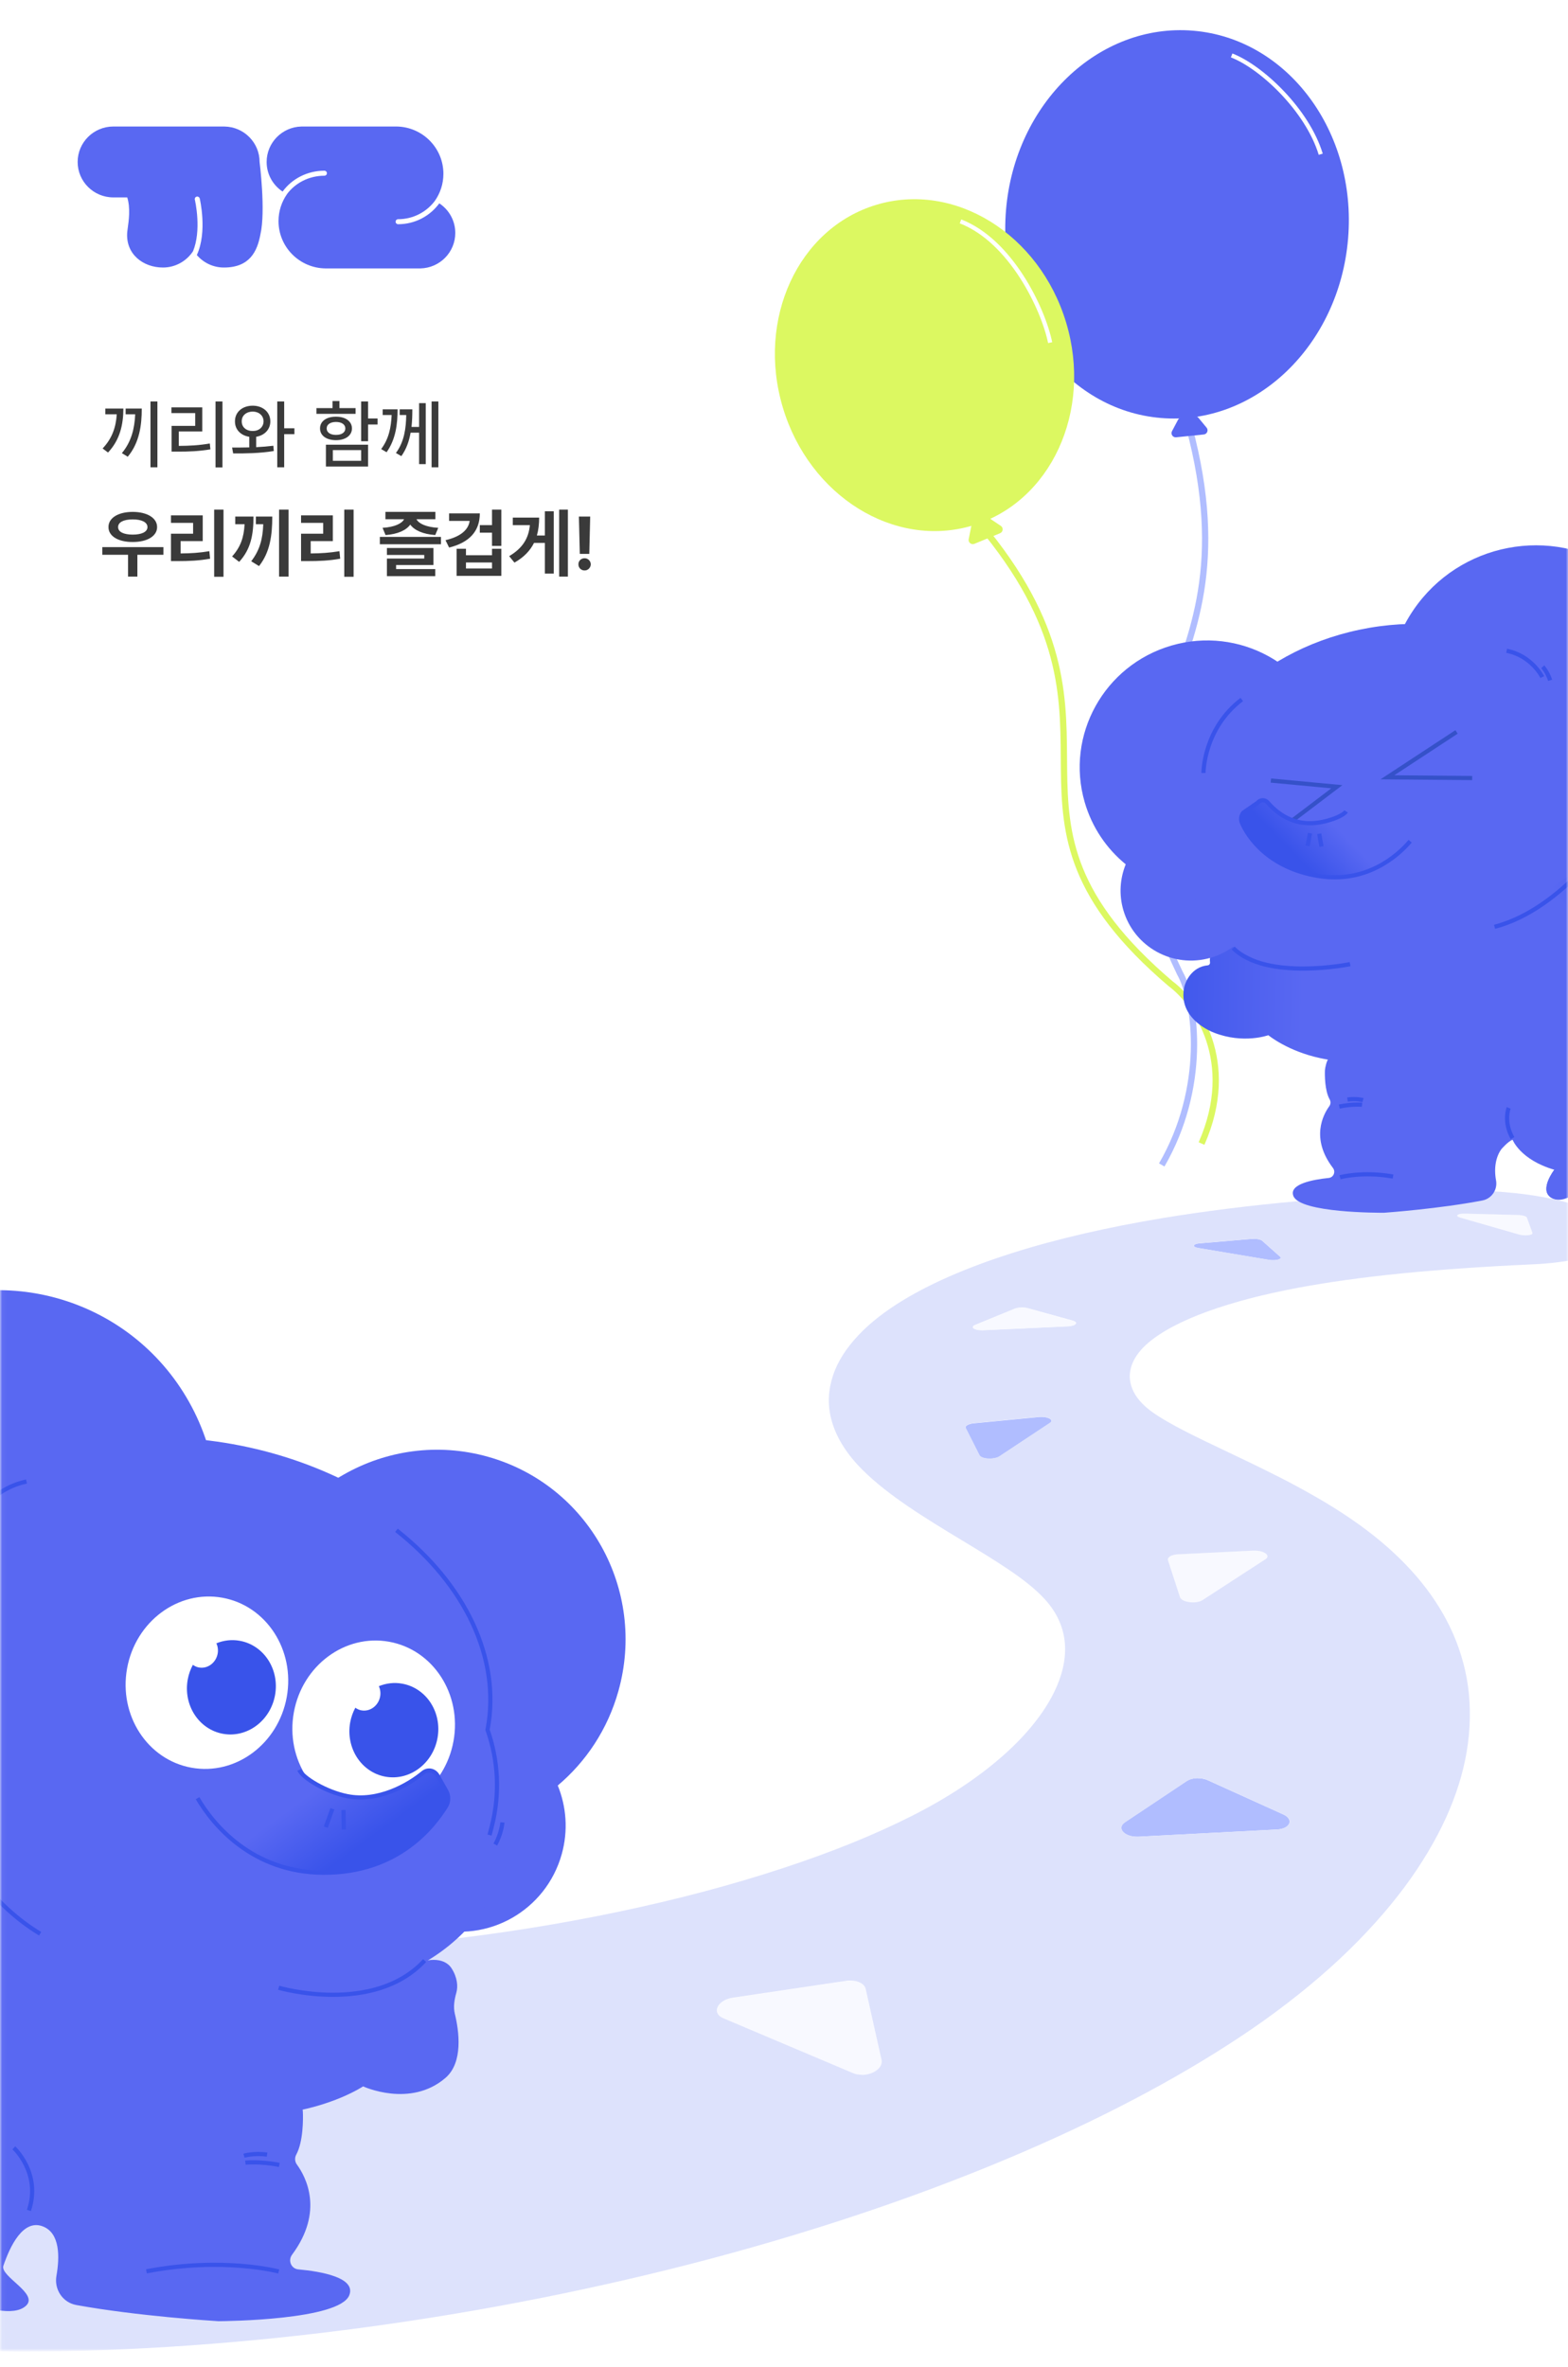 <svg width="375" height="566" viewBox="0 0 375 566" fill="none" xmlns="http://www.w3.org/2000/svg">
<g filter="url(#filter0_d_13_160)">
<path d="M108.885 51.697C108.885 48.742 107.365 46.14 105.062 44.621C102.851 47.644 99.265 49.611 95.217 49.611C94.884 49.611 94.614 49.343 94.614 49.012C94.614 48.681 94.884 48.412 95.217 48.412C98.813 48.412 102.004 46.69 104.005 44.027L104.002 44.025C105.288 42.192 106.043 39.962 106.043 37.557C106.043 31.353 101.024 26.317 94.806 26.247H72.071V26.252C67.466 26.369 63.768 30.119 63.768 34.73C63.768 37.684 65.285 40.284 67.587 41.803C67.59 41.797 67.594 41.792 67.598 41.787C69.8 38.777 73.456 36.815 77.584 36.815C77.916 36.815 78.186 37.084 78.186 37.415C78.186 37.746 77.916 38.015 77.584 38.015C73.888 38.015 70.628 39.749 68.643 42.397C68.646 42.398 68.649 42.4 68.651 42.401C67.365 44.235 66.61 46.464 66.61 48.869C66.61 55.073 71.63 60.109 77.848 60.179H100.583V60.176C105.188 60.058 108.886 56.308 108.886 51.698L108.885 51.697Z" fill="#5968F2"/>
<path fill-rule="evenodd" clip-rule="evenodd" d="M53.541 59.965C59.753 59.965 61.534 56.066 62.282 52.033C63.578 46.428 62.083 34.725 62.083 34.725C62.083 30.097 58.345 26.338 53.703 26.252V26.248H27.113C22.395 26.248 18.571 30.043 18.571 34.725C18.571 39.407 22.395 43.202 27.113 43.202H30.428C31.234 45.72 30.788 48.861 30.544 50.576C30.49 50.958 30.446 51.269 30.428 51.487C29.99 56.771 34.252 59.965 38.97 59.965C41.98 59.965 44.647 58.398 46.169 56.061C47.178 53.595 47.33 50.667 47.197 48.246C47.127 46.949 46.976 45.816 46.843 45.009C46.776 44.606 46.714 44.284 46.669 44.065C46.647 43.956 46.628 43.872 46.616 43.816C46.614 43.805 46.611 43.795 46.609 43.787C46.606 43.773 46.604 43.762 46.602 43.753L46.598 43.738L46.597 43.735L46.597 43.735C46.52 43.413 46.719 43.089 47.041 43.012C47.363 42.935 47.687 43.134 47.764 43.456L47.181 43.595C47.764 43.456 47.764 43.456 47.764 43.456L47.764 43.458L47.766 43.464L47.77 43.483C47.773 43.495 47.776 43.509 47.78 43.528C47.782 43.536 47.784 43.545 47.786 43.555C47.8 43.617 47.82 43.708 47.844 43.824C47.892 44.057 47.956 44.394 48.026 44.814C48.164 45.654 48.321 46.831 48.395 48.181C48.538 50.808 48.372 54.169 47.076 56.983C48.638 58.801 50.946 59.965 53.541 59.965ZM46.597 43.735C46.597 43.735 46.597 43.735 46.597 43.735Z" fill="#5968F2"/>
<path d="M37.644 91.995V107.727H35.988V91.995H37.644ZM24.54 103.227C26.79 100.869 27.726 98.187 27.924 95.055H25.188V93.687H29.508C29.49 97.575 28.662 101.193 25.836 104.199L24.54 103.227ZM29.148 104.343C31.434 101.607 32.19 98.403 32.334 95.055H30.048V93.687H33.9C33.918 97.611 33.36 101.841 30.552 105.207L29.148 104.343ZM53.201 91.995V107.763H51.545V91.995H53.201ZM40.997 94.767V93.399H48.377V99.159H42.761V102.615C45.317 102.597 47.549 102.489 50.177 102.039L50.321 103.443C47.531 103.893 45.155 104.001 42.365 103.983H41.033V97.827H46.685V94.767H40.997ZM60.441 93.003C62.853 93.003 64.653 94.533 64.653 96.747C64.653 98.691 63.249 100.113 61.269 100.437V102.921C62.673 102.849 64.059 102.741 65.373 102.579L65.481 103.839C62.151 104.397 58.497 104.433 55.761 104.415L55.509 103.011C56.733 103.011 58.137 103.011 59.613 102.975V100.437C57.579 100.131 56.175 98.709 56.193 96.747C56.175 94.533 57.957 93.003 60.441 93.003ZM57.813 96.747C57.795 98.133 58.911 99.069 60.441 99.051C61.917 99.069 63.015 98.133 63.033 96.747C63.015 95.343 61.917 94.425 60.441 94.407C58.911 94.425 57.795 95.343 57.813 96.747ZM66.309 107.727V91.995H67.965V98.403H70.413V99.807H67.965V107.727H66.309ZM88.025 91.995V96.063H90.293V97.503H88.025V101.499H86.368V91.995H88.025ZM75.677 94.947V93.579H79.528V91.887H81.184V93.579H85.037V94.947H75.677ZM76.54 98.439C76.522 96.747 78.052 95.613 80.356 95.631C82.624 95.613 84.172 96.747 84.172 98.439C84.172 100.131 82.624 101.247 80.356 101.247C78.052 101.247 76.522 100.131 76.54 98.439ZM77.945 107.547V102.327H88.025V107.547H77.945ZM78.124 98.439C78.124 99.411 79.025 99.987 80.356 99.987C81.689 99.987 82.588 99.411 82.588 98.439C82.588 97.485 81.689 96.891 80.356 96.891C79.025 96.891 78.124 97.485 78.124 98.439ZM79.6 106.179H86.368V103.623H79.6V106.179ZM95.085 93.867C95.085 97.377 94.653 101.031 92.457 104.127L91.161 103.371C92.997 100.923 93.537 98.187 93.663 95.235H91.521V93.867H95.085ZM94.689 104.307C96.723 101.589 97.101 98.277 97.155 95.235H95.589V93.867H98.613C98.613 95.199 98.577 96.621 98.415 98.079H100.233V92.391H101.817V106.971H100.233V99.447H98.199C97.857 101.409 97.209 103.353 95.985 105.063L94.689 104.307ZM103.221 107.727V91.995H104.841V107.727H103.221ZM39.084 126.815V128.651H32.856V133.871H30.624V128.651H24.468V126.815H39.084ZM25.944 122.027C25.926 119.813 28.302 118.409 31.74 118.391C35.16 118.409 37.572 119.813 37.572 122.027C37.572 124.205 35.16 125.609 31.74 125.591C28.302 125.609 25.926 124.205 25.944 122.027ZM28.248 122.027C28.23 123.179 29.58 123.827 31.74 123.827C33.9 123.827 35.25 123.179 35.268 122.027C35.25 120.857 33.9 120.191 31.74 120.191C29.58 120.191 28.23 120.857 28.248 122.027ZM53.453 117.851V133.907H51.221V117.851H53.453ZM40.889 130.163V123.611H46.181V121.019H40.889V119.219H48.485V125.375H43.193V128.327C45.641 128.309 47.711 128.183 50.069 127.787L50.249 129.587C47.639 130.055 45.263 130.163 42.329 130.163H40.889ZM69.009 117.851V133.871H66.741V117.851H69.009ZM55.509 129.047C57.561 126.761 58.317 124.493 58.497 121.343H56.265V119.507H60.621C60.621 123.809 60.009 127.283 57.201 130.343L55.509 129.047ZM60.081 130.199C62.133 127.535 62.835 124.853 62.961 121.343H61.197V119.507H65.121C65.103 124.007 64.599 127.985 61.953 131.351L60.081 130.199ZM84.566 117.851V133.907H82.334V117.851H84.566ZM72.002 130.163V123.611H77.294V121.019H72.002V119.219H79.598V125.375H74.306V128.327C76.754 128.309 78.824 128.183 81.182 127.787L81.362 129.587C78.752 130.055 76.376 130.163 73.442 130.163H72.002ZM105.459 124.367V126.131H90.843V124.367H105.459ZM91.491 122.207C94.461 122.027 96.135 121.127 96.639 120.155H92.175V118.391H104.127V120.155H99.609C100.113 121.145 101.805 122.027 104.811 122.207L104.091 123.935C101.139 123.719 99.087 122.783 98.115 121.433C97.161 122.783 95.127 123.719 92.211 123.935L91.491 122.207ZM92.535 133.763V129.551H101.463V128.687H92.535V127.031H103.659V131.099H94.731V132.071H104.091V133.763H92.535ZM119.9 117.851V126.527H117.668V123.359H114.752V121.559H117.668V117.851H119.9ZM106.544 125.159C110.252 124.295 112.034 122.621 112.322 120.551H107.408V118.751H114.752C114.752 123.017 112.25 125.717 107.408 126.923L106.544 125.159ZM109.208 133.691V127.211H111.44V128.759H117.668V127.211H119.9V133.691H109.208ZM111.44 131.927H117.668V130.487H111.44V131.927ZM135.816 117.851V133.871H133.728V117.851H135.816ZM121.776 128.975C125.016 127.049 126.42 124.709 126.726 121.559H122.64V119.759H128.94C128.94 121.289 128.778 122.729 128.4 124.043H130.308V118.247H132.432V133.151H130.308V125.807H127.716C126.798 127.643 125.322 129.227 123.036 130.523L121.776 128.975ZM141.149 119.507L140.933 128.435H138.665L138.449 119.507H141.149ZM138.341 130.919C138.305 130.127 138.989 129.461 139.817 129.479C140.591 129.461 141.275 130.127 141.293 130.919C141.275 131.747 140.591 132.413 139.817 132.395C138.989 132.413 138.305 131.747 138.341 130.919Z" fill="#3A3A3A"/>
<mask id="mask0_13_160" style="mask-type:alpha" maskUnits="userSpaceOnUse" x="0" y="0" width="376" height="558">
<rect x="0.042" width="375" height="558" fill="#D9D9D9"/>
</mask>
<g mask="url(#mask0_13_160)">
<ellipse cx="281.501" cy="49.641" rx="41.048" ry="46.461" transform="rotate(4.747 281.501 49.641)" fill="#5968F2"/>
<path d="M294.558 9.254C301.732 12.038 312.641 22.299 315.866 32.877" stroke="white"/>
<path d="M284.359 97.945C301.841 163.278 252.634 167.266 282.178 228.666C286.201 235.769 288.545 256.076 277.839 274.539" stroke="#B0BDFF" stroke-width="1.5"/>
<path d="M281.743 96.359C281.899 96.064 282.193 95.866 282.525 95.832L285.719 95.506C286.051 95.472 286.379 95.607 286.591 95.864L288.563 98.252C289.072 98.868 288.689 99.803 287.894 99.884L281.279 100.559C280.484 100.64 279.92 99.802 280.294 99.096L281.743 96.359Z" fill="#5968F2"/>
<ellipse cx="221.106" cy="83.308" rx="35.368" ry="40.032" transform="rotate(-16.709 221.106 83.308)" fill="#DCF861"/>
<path d="M236.023 123.371C274.557 171.283 232.031 190.396 279.952 231.201C286.036 235.727 296.035 249.705 287.36 269.419" stroke="#DCF861" stroke-width="1.5"/>
<path d="M232.277 121.874C232.342 121.546 232.567 121.273 232.875 121.145L235.842 119.919C236.151 119.792 236.503 119.827 236.781 120.013L239.354 121.737C240.017 122.181 239.917 123.186 239.179 123.492L233.034 126.031C232.295 126.336 231.515 125.694 231.671 124.911L232.277 121.874Z" fill="#DCF861"/>
<path d="M229.708 48.936C241.741 53.582 249.486 69.785 251.152 77.927" stroke="white"/>
<path d="M350.091 286.175C350.091 286.175 350.118 286.175 350.136 286.175C350.154 286.175 350.163 286.175 350.181 286.175C350.199 286.175 350.208 286.175 350.226 286.175C350.244 286.175 350.253 286.175 350.271 286.175L362.99 286.5C363.252 286.5 363.514 286.528 363.758 286.564C364.002 286.6 364.219 286.645 364.417 286.699C364.616 286.753 364.779 286.817 364.896 286.889C365.013 286.961 365.104 287.033 365.131 287.115L366.477 290.818C366.504 290.9 366.477 290.981 366.414 291.044C366.35 291.107 366.224 291.171 366.07 291.216C365.917 291.261 365.736 291.297 365.528 291.324C365.321 291.351 365.095 291.36 364.851 291.36C364.715 291.36 364.589 291.36 364.453 291.351C364.318 291.342 364.182 291.333 364.047 291.315C363.911 291.297 363.776 291.279 363.649 291.252C363.523 291.225 363.388 291.198 363.27 291.162L349.196 287.115C348.871 287.024 348.664 286.916 348.564 286.808C348.465 286.699 348.465 286.591 348.564 286.5C348.664 286.41 348.844 286.32 349.106 286.266C349.368 286.211 349.702 286.175 350.109 286.166L350.091 286.175Z" fill="#F8F9FF"/>
<path d="M299.83 292.2C300.047 292.2 300.264 292.209 300.472 292.236C300.68 292.263 300.878 292.29 301.05 292.327C301.222 292.363 301.393 292.417 301.529 292.471C301.664 292.525 301.773 292.589 301.854 292.661L306.172 296.5C306.298 296.608 306.325 296.717 306.28 296.807C306.235 296.897 306.118 296.988 305.955 297.069C305.792 297.15 305.557 297.204 305.295 297.25C305.034 297.295 304.735 297.313 304.428 297.313C304.347 297.313 304.266 297.313 304.184 297.313C304.103 297.313 304.022 297.313 303.931 297.295C303.841 297.277 303.76 297.277 303.679 297.268C303.597 297.259 303.507 297.25 303.426 297.232L286.651 294.422C286.245 294.359 285.956 294.26 285.766 294.151C285.576 294.043 285.504 293.925 285.531 293.808C285.558 293.691 285.694 293.582 285.919 293.483C286.145 293.383 286.479 293.32 286.904 293.284L299.316 292.227C299.316 292.227 299.397 292.227 299.442 292.218C299.487 292.209 299.523 292.218 299.568 292.218C299.614 292.218 299.65 292.218 299.695 292.218C299.74 292.218 299.776 292.218 299.821 292.218L299.83 292.2Z" fill="#B0BDFF"/>
<path d="M249.037 334.781C249.489 334.781 249.904 334.826 250.266 334.917C250.627 335.007 250.916 335.115 251.124 335.26C251.332 335.404 251.449 335.558 251.458 335.73C251.467 335.901 251.35 336.073 251.097 336.235L238.992 344.248C238.857 344.338 238.703 344.419 238.523 344.483C238.342 344.546 238.161 344.6 237.963 344.645C237.764 344.69 237.556 344.717 237.339 344.745C237.123 344.772 236.906 344.781 236.689 344.781C236.409 344.781 236.138 344.763 235.876 344.727C235.614 344.69 235.37 344.645 235.153 344.573C234.937 344.501 234.738 344.419 234.584 344.32C234.431 344.221 234.313 344.103 234.25 343.977L230.971 337.491C230.908 337.356 230.908 337.229 230.971 337.103C231.034 336.976 231.17 336.859 231.341 336.75C231.513 336.642 231.748 336.552 232.019 336.47C232.29 336.389 232.597 336.335 232.94 336.308L248.396 334.817C248.45 334.817 248.504 334.808 248.559 334.799C248.613 334.79 248.667 334.799 248.721 334.79C248.775 334.781 248.83 334.79 248.875 334.79C248.92 334.79 248.974 334.79 249.028 334.79L249.037 334.781Z" fill="#B0BDFF"/>
<path d="M300.011 366.75C300.589 366.75 301.122 366.822 301.583 366.949C302.043 367.075 302.414 367.256 302.685 367.455C302.956 367.653 303.1 367.888 303.1 368.123C303.1 368.358 302.956 368.593 302.622 368.81L287.591 378.574C287.446 378.665 287.283 378.746 287.112 378.818C286.94 378.891 286.75 378.945 286.552 378.99C286.353 379.035 286.145 379.071 285.937 379.089C285.73 379.107 285.513 379.125 285.296 379.125C284.935 379.125 284.582 379.098 284.239 379.035C283.896 378.972 283.58 378.9 283.291 378.791C283.002 378.683 282.758 378.547 282.568 378.394C282.378 378.24 282.243 378.06 282.18 377.87L279.316 369.054C279.262 368.873 279.28 368.701 279.379 368.539C279.479 368.376 279.641 368.232 279.858 368.096C280.075 367.961 280.355 367.861 280.671 367.78C280.987 367.699 281.349 367.644 281.746 367.626L299.695 366.741C299.695 366.741 299.749 366.741 299.776 366.741C299.803 366.741 299.83 366.741 299.858 366.741C299.885 366.741 299.912 366.741 299.939 366.741C299.966 366.741 299.993 366.741 300.02 366.741L300.011 366.75Z" fill="#F8F9FF"/>
<path d="M286.488 421.175C286.687 421.175 286.895 421.184 287.093 421.202C287.292 421.22 287.5 421.247 287.699 421.293C287.897 421.338 288.087 421.383 288.277 421.437C288.466 421.491 288.647 421.564 288.819 421.645L306.912 429.838C307.563 430.127 307.987 430.488 308.213 430.868C308.439 431.247 308.475 431.644 308.321 432.006C308.168 432.367 307.843 432.71 307.346 432.963C306.849 433.216 306.199 433.388 305.404 433.433L272.243 435.158C272.243 435.158 272.18 435.158 272.153 435.158C272.126 435.158 272.089 435.158 272.062 435.158C272.035 435.158 271.999 435.158 271.972 435.158C271.945 435.158 271.909 435.158 271.882 435.158C271.114 435.158 270.427 435.032 269.849 434.806C269.271 434.58 268.828 434.282 268.539 433.939C268.25 433.596 268.115 433.207 268.187 432.819C268.259 432.43 268.521 432.051 269.027 431.717L283.869 421.816C284.031 421.708 284.212 421.609 284.411 421.527C284.609 421.446 284.817 421.374 285.043 421.32C285.269 421.265 285.495 421.22 285.738 421.193C285.982 421.166 286.217 421.148 286.47 421.148L286.488 421.175Z" fill="#B0BDFF"/>
<path d="M203.383 469.574C203.844 469.574 204.287 469.628 204.693 469.719C205.1 469.809 205.479 469.953 205.795 470.125C206.111 470.297 206.391 470.514 206.608 470.757C206.825 471.001 206.961 471.281 207.033 471.579L210.827 488.535C210.935 489.022 210.854 489.483 210.637 489.917C210.42 490.35 210.068 490.739 209.616 491.064C209.165 491.389 208.614 491.66 208.017 491.85C207.421 492.039 206.771 492.139 206.111 492.139C205.931 492.139 205.75 492.139 205.569 492.112C205.389 492.085 205.208 492.067 205.027 492.039C204.847 492.012 204.675 491.958 204.495 491.913C204.314 491.868 204.151 491.796 203.98 491.723L172.987 478.616C172.255 478.309 171.795 477.875 171.587 477.397C171.379 476.918 171.406 476.394 171.65 475.888C171.894 475.382 172.346 474.904 172.969 474.515C173.592 474.127 174.387 473.829 175.327 473.693L202.426 469.664C202.507 469.655 202.589 469.637 202.67 469.628C202.751 469.619 202.832 469.61 202.914 469.61C202.995 469.61 203.076 469.601 203.158 469.601C203.239 469.601 203.32 469.601 203.392 469.601L203.383 469.574Z" fill="#F8F9FF"/>
<path d="M384.769 287.9C386.232 289.093 386.865 290.285 386.738 291.414C386.612 292.543 385.69 293.636 384.083 294.594C382.475 295.551 380.108 296.391 377.154 297.033C374.2 297.674 370.587 298.126 366.495 298.306C360.714 298.568 355.249 298.875 350.064 299.237C344.879 299.598 339.947 300.005 335.304 300.465C330.661 300.926 326.234 301.45 322.07 302.028C317.906 302.606 313.949 303.247 310.237 303.943C306.136 304.72 302.279 305.578 298.701 306.517C295.124 307.457 291.755 308.496 288.747 309.589C285.739 310.682 282.975 311.883 280.608 313.13C278.241 314.376 276.191 315.722 274.583 317.095C273.092 318.378 271.972 319.724 271.241 321.106C270.509 322.488 270.148 323.933 270.202 325.352C270.256 326.77 270.717 328.224 271.602 329.615C272.487 331.006 273.824 332.37 275.586 333.626C276.606 334.358 277.781 335.098 279.081 335.848C280.382 336.598 281.818 337.384 283.354 338.17C284.89 338.955 286.534 339.777 288.241 340.599C289.948 341.421 291.755 342.28 293.589 343.156C296.199 344.393 298.927 345.694 301.709 347.058C304.492 348.422 307.409 349.895 310.282 351.448C313.154 353.002 316.108 354.682 318.945 356.453C321.781 358.223 324.654 360.174 327.336 362.234C331.69 365.567 335.493 369.117 338.718 372.857C341.943 376.596 344.752 380.797 346.812 385.088C348.871 389.378 350.38 394.184 351.066 399.053C351.753 403.922 351.699 409.405 350.759 414.915C349.883 420.064 348.23 425.321 345.818 430.633C343.406 435.944 340.001 441.698 335.873 447.245C331.745 452.791 326.469 458.699 320.489 464.299C314.509 469.9 307.256 475.744 299.361 481.146C291.918 486.241 283.652 491.254 274.628 496.123C265.36 501.127 255.315 505.969 244.548 510.603C233.518 515.354 221.775 519.88 209.4 524.116C197.025 528.353 183.493 532.472 169.726 536.122C156.637 539.59 143.196 542.698 129.547 545.417C115.717 548.172 101.725 550.511 87.697 552.417C73.668 554.323 59.432 555.805 45.485 556.789C31.538 557.774 17.717 558.289 4.348 558.289C-6.546 558.262 -15.769 556.527 -23.05 553.447C-30.231 550.403 -35.434 546.094 -38.514 540.891C-41.595 535.688 -42.489 529.934 -41.342 523.611C-40.194 517.287 -37.132 510.946 -32.029 504.334C-27.096 497.948 -20.728 492.067 -13.511 486.882C-6.293 481.697 1.394 477.415 9.65 473.784C17.907 470.153 26.253 467.407 34.781 465.482C43.217 463.576 51.745 462.538 59.992 462.538C74.4 462.538 89.395 461.661 104.426 460.017C119.303 458.391 134.073 456.016 148.2 453.044C162.328 450.072 175.237 446.621 187.215 442.683C199.192 438.744 209.4 434.589 218.325 430.064C222.453 427.968 226.292 425.746 229.815 423.424C233.338 421.103 236.436 418.763 239.245 416.333C242.055 413.903 244.439 411.5 246.499 409.034C248.559 406.568 250.212 404.175 251.512 401.745C252.389 400.128 253.183 398.321 253.771 396.406C254.358 394.491 254.71 392.522 254.728 390.471C254.746 388.421 254.421 386.388 253.626 384.32C252.831 382.251 251.612 380.264 249.796 378.286C248.721 377.111 247.42 375.937 245.957 374.754C244.494 373.57 242.895 372.414 241.16 371.249C239.426 370.084 237.628 368.927 235.75 367.762C233.871 366.597 231.974 365.45 230.05 364.284C227.918 363.002 225.741 361.683 223.573 360.328C221.405 358.973 219.3 357.627 217.232 356.218C215.163 354.809 213.221 353.399 211.36 351.927C209.499 350.455 207.819 348.982 206.274 347.447C202.715 343.906 200.385 340.256 199.183 336.616C197.982 332.976 197.946 329.57 198.849 326.128C199.753 322.687 201.541 319.552 204.224 316.445C206.907 313.337 210.24 310.555 214.431 307.854C218.054 305.524 222.236 303.32 226.915 301.26C231.594 299.201 236.517 297.376 241.964 295.642C247.411 293.907 253.03 292.39 259.109 290.98C265.188 289.571 271.403 288.352 278.016 287.25C283.002 286.428 288.178 285.678 293.58 285.001C298.981 284.323 304.501 283.736 310.318 283.203C316.135 282.67 322.124 282.209 328.429 281.812C334.735 281.414 341.266 281.08 348.131 280.8C348.438 280.791 348.754 280.773 349.061 280.764C349.368 280.755 349.684 280.746 350.001 280.737C350.317 280.728 350.624 280.728 350.94 280.719C351.256 280.71 351.563 280.719 351.879 280.719C355.276 280.719 358.681 280.9 361.951 281.234C365.221 281.568 368.41 282.056 371.319 282.679C374.227 283.302 376.937 284.07 379.205 284.937C381.472 285.805 383.396 286.807 384.724 287.891L384.769 287.9ZM304.428 297.304C304.745 297.304 305.043 297.277 305.296 297.24C305.549 297.204 305.783 297.141 305.955 297.06C306.127 296.978 306.244 296.897 306.28 296.798C306.316 296.698 306.289 296.599 306.172 296.491L301.854 292.652C301.773 292.579 301.664 292.525 301.529 292.462C301.393 292.399 301.231 292.363 301.05 292.317C300.869 292.272 300.671 292.245 300.472 292.227C300.273 292.209 300.047 292.191 299.831 292.191C299.785 292.191 299.749 292.191 299.704 292.191C299.659 292.191 299.623 292.191 299.578 292.191C299.532 292.191 299.496 292.191 299.451 292.191C299.406 292.191 299.37 292.191 299.325 292.2L286.913 293.257C286.489 293.293 286.154 293.365 285.92 293.456C285.685 293.546 285.558 293.663 285.531 293.781C285.504 293.898 285.576 294.016 285.766 294.124C285.956 294.232 286.245 294.332 286.651 294.395L303.426 297.204C303.507 297.222 303.597 297.231 303.679 297.24C303.76 297.249 303.85 297.259 303.932 297.268C304.013 297.277 304.094 297.277 304.184 297.286C304.275 297.295 304.347 297.286 304.428 297.286M206.112 492.112C206.762 492.112 207.413 492.013 208.018 491.823C208.623 491.633 209.165 491.371 209.617 491.037C210.068 490.703 210.421 490.315 210.637 489.89C210.854 489.465 210.927 488.996 210.827 488.508L207.033 471.553C206.97 471.255 206.825 470.975 206.609 470.731C206.392 470.487 206.121 470.27 205.796 470.098C205.47 469.927 205.1 469.782 204.694 469.692C204.287 469.602 203.845 469.547 203.384 469.547C203.303 469.547 203.23 469.547 203.149 469.547C203.068 469.547 202.986 469.547 202.905 469.556C202.824 469.565 202.742 469.565 202.661 469.574C202.58 469.583 202.499 469.593 202.417 469.611L175.318 473.639C174.378 473.775 173.584 474.073 172.96 474.461C172.337 474.85 171.885 475.329 171.641 475.834C171.398 476.34 171.361 476.864 171.578 477.343C171.795 477.822 172.247 478.255 172.978 478.562L203.971 491.67C204.143 491.742 204.314 491.805 204.486 491.859C204.657 491.913 204.838 491.959 205.019 491.986C205.199 492.013 205.38 492.049 205.561 492.058C205.741 492.067 205.922 492.085 206.103 492.085M60.597 496.322C60.95 495.915 61.175 495.518 61.284 495.129C61.392 494.741 61.374 494.388 61.257 494.063C61.139 493.738 60.895 493.458 60.561 493.232C60.227 493.006 59.784 492.844 59.242 492.753L33.959 488.463C33.877 488.454 33.805 488.436 33.724 488.427C33.642 488.418 33.57 488.409 33.489 488.4C33.407 488.39 33.326 488.39 33.254 488.381C33.182 488.372 33.091 488.381 33.01 488.381C32.197 488.381 31.348 488.535 30.544 488.806C29.74 489.077 28.981 489.447 28.34 489.89C27.698 490.333 27.175 490.829 26.858 491.353C26.542 491.877 26.425 492.41 26.587 492.916L34.555 517.007C34.636 517.269 34.781 517.495 34.961 517.685C35.142 517.875 35.368 518.037 35.63 518.164C35.892 518.29 36.19 518.38 36.515 518.444C36.84 518.507 37.183 518.534 37.554 518.534C38.059 518.534 38.602 518.471 39.144 518.362C39.685 518.254 40.236 518.082 40.779 517.857C41.321 517.631 41.826 517.36 42.296 517.035C42.766 516.709 43.199 516.339 43.561 515.923L60.606 496.331M251.106 336.191C251.359 336.02 251.467 335.848 251.458 335.685C251.449 335.523 251.332 335.36 251.124 335.216C250.916 335.071 250.618 334.954 250.266 334.872C249.913 334.791 249.489 334.737 249.037 334.737C248.983 334.737 248.938 334.737 248.884 334.737C248.829 334.737 248.775 334.737 248.73 334.737C248.685 334.737 248.622 334.737 248.568 334.746C248.513 334.755 248.459 334.746 248.405 334.764L232.958 336.255C232.615 336.291 232.308 336.345 232.037 336.417C231.766 336.489 231.54 336.589 231.359 336.697C231.179 336.806 231.052 336.923 230.989 337.049C230.926 337.176 230.917 337.311 230.989 337.438L234.268 343.924C234.331 344.05 234.449 344.168 234.602 344.267C234.756 344.366 234.955 344.448 235.171 344.52C235.388 344.592 235.641 344.637 235.894 344.673C236.147 344.71 236.427 344.728 236.707 344.728C236.924 344.728 237.141 344.719 237.357 344.691C237.574 344.664 237.782 344.637 237.981 344.592C238.179 344.547 238.369 344.493 238.541 344.43C238.712 344.366 238.875 344.285 239.01 344.195L251.115 336.182M255.388 313.094C255.875 313.076 256.282 313.003 256.598 312.904C256.914 312.805 257.131 312.678 257.248 312.543C257.366 312.407 257.366 312.254 257.248 312.118C257.131 311.983 256.887 311.847 256.508 311.739L245.776 308.776C245.677 308.749 245.578 308.722 245.469 308.703C245.361 308.685 245.252 308.667 245.135 308.649C245.018 308.631 244.909 308.622 244.792 308.622C244.674 308.622 244.557 308.613 244.439 308.613C244.277 308.613 244.123 308.613 243.961 308.631C243.798 308.649 243.654 308.658 243.5 308.685C243.346 308.713 243.211 308.74 243.075 308.776C242.94 308.812 242.822 308.848 242.705 308.893L233.229 312.777C232.913 312.904 232.741 313.048 232.687 313.193C232.633 313.337 232.687 313.473 232.859 313.599C233.031 313.726 233.274 313.834 233.6 313.916C233.925 313.997 234.331 314.042 234.792 314.042C234.819 314.042 234.846 314.042 234.864 314.042C234.882 314.042 234.918 314.042 234.946 314.042C234.973 314.042 235 314.042 235.027 314.042C235.054 314.042 235.081 314.042 235.108 314.042L255.397 313.112M283.905 421.807L269.064 431.708C268.558 432.042 268.296 432.43 268.224 432.81C268.151 433.189 268.287 433.577 268.576 433.93C268.865 434.282 269.317 434.58 269.886 434.797C270.455 435.014 271.15 435.149 271.918 435.149C271.945 435.149 271.981 435.149 272.008 435.149C272.036 435.149 272.072 435.149 272.099 435.149C272.126 435.149 272.162 435.149 272.189 435.149C272.216 435.149 272.252 435.149 272.28 435.149L305.44 433.424C306.235 433.379 306.885 433.207 307.382 432.954C307.879 432.701 308.204 432.367 308.358 431.997C308.511 431.626 308.475 431.238 308.249 430.858C308.024 430.479 307.59 430.127 306.949 429.829L288.855 421.636C288.684 421.554 288.503 421.491 288.313 421.428C288.124 421.365 287.934 421.319 287.735 421.283C287.536 421.247 287.338 421.211 287.13 421.193C286.922 421.175 286.723 421.166 286.525 421.166C286.281 421.166 286.037 421.184 285.793 421.211C285.549 421.238 285.323 421.283 285.097 421.338C284.872 421.392 284.664 421.464 284.465 421.545C284.266 421.627 284.086 421.726 283.923 421.834M281.764 367.627C281.376 367.645 281.015 367.699 280.689 367.78C280.364 367.861 280.093 367.97 279.876 368.096C279.66 368.223 279.497 368.376 279.398 368.539C279.298 368.702 279.28 368.873 279.334 369.054L282.198 377.87C282.261 378.069 282.397 378.241 282.586 378.394C282.776 378.548 283.029 378.683 283.309 378.792C283.589 378.9 283.914 378.981 284.257 379.035C284.601 379.09 284.953 379.126 285.314 379.126C285.531 379.126 285.748 379.117 285.956 379.09C286.163 379.063 286.371 379.035 286.57 378.99C286.769 378.945 286.958 378.891 287.13 378.819C287.302 378.746 287.464 378.665 287.609 378.575L302.64 368.81C302.974 368.593 303.119 368.358 303.119 368.123C303.119 367.889 302.965 367.654 302.703 367.455C302.441 367.256 302.062 367.076 301.601 366.949C301.14 366.823 300.607 366.75 300.029 366.75C300.002 366.75 299.975 366.75 299.948 366.75C299.921 366.75 299.894 366.75 299.867 366.75C299.84 366.75 299.812 366.75 299.785 366.75C299.758 366.75 299.731 366.75 299.704 366.75L281.764 367.636M366.504 290.818L365.158 287.114C365.131 287.033 365.05 286.961 364.923 286.888C364.797 286.816 364.634 286.753 364.445 286.699C364.255 286.645 364.029 286.599 363.785 286.563C363.541 286.527 363.288 286.509 363.017 286.5L350.299 286.175C350.299 286.175 350.272 286.175 350.253 286.175C350.235 286.175 350.226 286.175 350.208 286.175C350.19 286.175 350.181 286.175 350.163 286.175C350.145 286.175 350.136 286.175 350.118 286.175C349.72 286.175 349.377 286.211 349.115 286.274C348.853 286.337 348.673 286.419 348.573 286.509C348.474 286.599 348.474 286.708 348.573 286.816C348.673 286.925 348.88 287.033 349.206 287.123L363.27 291.17C363.397 291.206 363.523 291.233 363.659 291.261C363.794 291.288 363.921 291.306 364.056 291.324C364.192 291.342 364.327 291.351 364.463 291.36C364.598 291.369 364.734 291.369 364.86 291.369C365.095 291.369 365.33 291.36 365.538 291.333C365.745 291.306 365.926 291.27 366.08 291.224C366.233 291.179 366.351 291.116 366.423 291.053C366.495 290.99 366.522 290.908 366.486 290.827" fill="#DDE2FC"/>
<path d="M244.43 308.667C244.548 308.667 244.665 308.667 244.783 308.676C244.9 308.685 245.017 308.694 245.126 308.703C245.234 308.712 245.352 308.73 245.46 308.757C245.568 308.784 245.668 308.802 245.767 308.829L256.499 311.792C256.878 311.9 257.122 312.027 257.239 312.171C257.357 312.316 257.357 312.46 257.239 312.596C257.122 312.731 256.905 312.867 256.589 312.957C256.273 313.048 255.866 313.129 255.378 313.147L235.09 314.077C235.09 314.077 235.036 314.077 235.009 314.077C234.982 314.077 234.955 314.077 234.927 314.077C234.9 314.077 234.873 314.077 234.846 314.077C234.819 314.077 234.792 314.077 234.774 314.077C234.322 314.077 233.916 314.032 233.581 313.951C233.247 313.87 232.994 313.761 232.841 313.635C232.687 313.508 232.615 313.373 232.678 313.228C232.741 313.084 232.904 312.948 233.22 312.813L242.696 308.929C242.804 308.883 242.931 308.838 243.066 308.811C243.202 308.784 243.337 308.748 243.491 308.721C243.644 308.694 243.789 308.676 243.951 308.667C244.114 308.658 244.268 308.648 244.43 308.648V308.667Z" fill="#F8F9FF"/>
<path d="M33.01 488.436C33.091 488.436 33.172 488.436 33.254 488.436C33.335 488.436 33.416 488.436 33.498 488.454C33.579 488.472 33.66 488.472 33.733 488.481C33.805 488.49 33.886 488.499 33.967 488.517L59.251 492.808C59.793 492.899 60.227 493.07 60.57 493.287C60.913 493.504 61.139 493.793 61.266 494.118C61.392 494.443 61.401 494.805 61.293 495.184C61.184 495.563 60.958 495.97 60.615 496.376L43.57 515.969C43.208 516.385 42.784 516.755 42.305 517.08C41.826 517.405 41.32 517.676 40.787 517.902C40.255 518.128 39.703 518.291 39.152 518.408C38.601 518.526 38.068 518.58 37.563 518.58C37.201 518.58 36.849 518.553 36.524 518.489C36.199 518.426 35.901 518.336 35.639 518.209C35.377 518.083 35.151 517.929 34.97 517.731C34.789 517.532 34.645 517.315 34.564 517.053L26.596 492.962C26.434 492.456 26.551 491.923 26.867 491.399C27.183 490.875 27.707 490.378 28.349 489.936C28.99 489.493 29.749 489.123 30.553 488.852C31.357 488.581 32.206 488.427 33.019 488.427L33.01 488.436Z" fill="#B0BDFF"/>
<path d="M340.268 244.486C331.026 251.58 320.685 250.063 315.723 248.998C307.904 247.315 303.33 243.519 303.33 243.519C303.33 243.519 297.405 245.685 290.333 242.913C287.171 241.676 281.86 238.168 283.244 231.938C283.491 230.827 284.923 227.194 288.829 226.811C289.179 226.776 289.429 226.454 289.385 226.101C289.279 225.1 289.426 223.844 290.284 222.764C291.623 221.087 294.304 221.416 296.388 222.915C298.039 224.108 299.948 224.777 301.887 225.055C309.102 226.098 316.761 222.606 327.491 218.972" fill="url(#paint0_linear_13_160)"/>
<path d="M384.782 236.134C382.806 234.919 383.784 230.237 381.569 227.503C381.271 227.14 379.938 223.32 379.472 223.33L379.2 199.695C378.943 199.703 312.431 220.287 312.21 220.418L317.739 249.197C317.301 249.448 316.893 251.387 316.869 251.885C316.823 252.996 316.811 256.766 318 258.874C318.291 259.388 318.257 260.022 317.904 260.507C316.45 262.508 313.394 268.191 318.78 275.252C319.494 276.184 318.931 277.536 317.759 277.651C314.021 278.037 308.178 279.098 309.331 281.982C310.968 286.039 329.897 285.974 330.942 285.97C330.975 285.969 331 285.97 331.033 285.968C331.878 285.907 344.374 284.987 354.513 283.037C356.756 282.604 358.198 280.448 357.788 278.222C357.224 275.151 357.807 272.455 359.085 270.745C359.085 270.745 360.686 268.876 361.746 268.519C361.746 268.519 363.568 273.304 371.734 275.693C371.734 275.693 368.072 280.413 370.857 282.283C376.889 286.346 388.801 267.961 392.537 263.669C395.268 260.532 402.543 248.845 393.722 245.898C390.432 244.798 390.255 239.511 384.781 236.159L384.782 236.134Z" fill="#5968F2"/>
<path d="M317.771 170.881C313.129 154.865 296.304 145.674 280.191 150.344C264.078 155.014 254.768 171.781 259.41 187.796C261.167 193.856 264.675 198.942 269.226 202.661C267.866 206.024 267.564 209.836 268.649 213.579C271.23 222.484 280.588 227.596 289.551 224.998C297.712 222.633 302.71 214.699 301.594 206.574C314.819 200.313 321.956 185.291 317.776 170.871L317.771 170.881Z" fill="#5968F2"/>
<path d="M387.058 132.413C370.974 121.56 349.033 125.758 338.065 141.799C327.096 157.833 331.24 179.638 347.332 190.489C353.42 194.603 360.352 196.543 367.205 196.511C368.49 200.512 371.055 204.133 374.821 206.675C383.769 212.712 395.963 210.375 402.065 201.456C407.621 193.336 406.187 182.585 399.145 176.162C406.345 160.838 401.543 142.191 387.058 132.413Z" fill="#5968F2"/>
<path d="M378.909 171.401C378.873 171.22 378.853 171.035 378.815 170.846C375 151.997 350.953 141.132 325.111 146.569C299.554 151.948 281.819 171.264 285.133 189.918C283.317 194.826 282.89 200.254 284.209 205.642L284.56 207.054C288.176 221.812 303.517 230.677 318.812 226.851L362.541 215.906C377.836 212.08 387.303 197.013 383.685 182.248L383.334 180.836C382.474 177.319 380.943 174.146 378.906 171.394L378.909 171.401Z" fill="#5968F2"/>
<path d="M368.962 155.419C368.962 155.419 370.093 156.663 370.731 158.665" stroke="#3953EA" stroke-miterlimit="10"/>
<path d="M325.973 259.039C325.973 259.039 324.345 258.588 322.262 258.909" stroke="#3953EA" stroke-miterlimit="10"/>
<path d="M325.742 260.147C325.742 260.147 323.417 259.923 320.301 260.577" stroke="#3953EA" stroke-miterlimit="10"/>
<path d="M361.732 268.123C359.516 264.2 360.81 260.899 360.81 260.899" stroke="#3953EA" stroke-miterlimit="10"/>
<path d="M368.841 157.889C368.841 157.889 366.388 152.805 360.324 151.603" stroke="#3953EA" stroke-miterlimit="10"/>
<path d="M287.82 180.825C287.82 180.825 287.772 170.263 296.986 163.244" stroke="#3953EA" stroke-miterlimit="10"/>
<path d="M356.807 239.409C368.411 240.461 376.337 233.649 379.961 230.096C385.668 224.492 387.503 218.839 387.503 218.839C387.503 218.839 393.668 217.501 398.161 211.376C400.172 208.64 402.783 202.836 398.283 198.312C397.48 197.505 394.327 195.202 390.821 196.966C390.507 197.124 390.124 196.985 389.972 196.663C389.526 195.761 388.731 194.778 387.427 194.324C385.4 193.623 383.31 195.335 382.351 197.716C381.594 199.607 380.338 201.193 378.848 202.465C373.309 207.205 366.07 212.056 355.059 214.723" fill="url(#paint1_linear_13_160)"/>
<path d="M320.482 277.486C320.482 277.486 325.794 276.004 333.154 277.313" stroke="#3953EA" stroke-miterlimit="10"/>
<path d="M322.885 226.526C322.885 226.526 302.883 230.628 294.913 222.678" stroke="#3953EA" stroke-miterlimit="10"/>
<path d="M357.433 217.602C365.762 215.413 372.753 209.761 378.435 203.982C379.805 202.587 381.301 199.493 382.049 197.597C382.997 195.21 385.099 193.221 387.111 194.184C388.664 194.923 389.575 196.13 389.934 197.14C389.934 197.14 395.483 193.994 398.876 199.172C399.703 200.437 400.197 201.624 400.441 202.726" stroke="#3953EA" stroke-miterlimit="10"/>
<path d="M371.733 275.685C371.733 275.685 368.136 280.311 370.856 282.274C375.785 285.826 388.799 267.952 392.535 263.66" fill="#5968F2"/>
<path d="M348.339 171.007L331.814 181.85L352.085 182.028" stroke="#3551C9" stroke-miterlimit="10"/>
<path d="M303.944 182.628L319.714 184.11L306.781 193.919" stroke="#3551C9" stroke-miterlimit="10"/>
<path d="M337.256 197.135C334.112 200.84 326.596 207.275 315.304 205.451C303.275 203.509 298.338 195.918 297.005 192.704C296.674 191.911 296.816 190.955 297.367 190.288L300.752 187.96C301.408 187.163 302.508 187.118 303.163 187.876C305.145 190.154 308.555 192.965 313.597 192.834C317.069 192.742 321.19 191.166 321.934 190.01" fill="url(#paint2_linear_13_160)"/>
<path d="M337.256 197.135C334.112 200.84 326.596 207.275 315.304 205.451C303.275 203.509 298.338 195.918 297.005 192.704C296.674 191.911 296.816 190.955 297.367 190.288L300.752 187.96C301.408 187.163 302.508 187.118 303.163 187.876C305.145 190.154 308.555 192.965 313.597 192.834C317.069 192.742 321.19 191.166 321.934 190.01" stroke="#3953EA" stroke-miterlimit="10"/>
<path d="M313.294 195.226L312.705 198.273" stroke="#3953EA" stroke-miterlimit="10"/>
<path d="M315.498 195.351L316.032 198.406" stroke="#3953EA" stroke-miterlimit="10"/>
<g clip-path="url(#clip0_13_160)">
<path d="M-49.373 507.026C-47.424 505.922 -45.711 502.912 -44.998 501.874C-40.361 495.169 -33.312 489.915 -29.04 489.337C-27.477 489.124 -26.538 488.475 -26.542 486.673C-26.562 483.29 -24.402 470.487 -21.221 466.451C-20.796 465.907 -18.903 460.309 -18.221 460.313L23.878 474.452C24.25 474.457 24.618 474.56 24.938 474.749L71.157 497.011C71.788 497.375 72.4 500.198 72.43 500.932C72.509 502.555 72.541 508.067 70.855 511.159C70.443 511.919 70.494 512.847 71.007 513.541C73.123 516.448 77.581 524.689 69.841 535.115C68.821 536.492 69.639 538.448 71.332 538.609C76.734 539.098 85.193 540.556 83.537 544.782C81.207 550.745 53.855 550.983 52.348 550.999C52.298 550.997 52.261 550.999 52.211 550.998C50.992 550.919 32.926 549.795 18.259 547.134C15.02 546.551 12.916 543.423 13.499 540.147C14.287 535.652 14.387 529.889 10.197 528.314C5.512 526.551 2.393 533.069 0.811 537.741C-0.053 540.288 9.351 544.4 6.213 547.31C0.573 552.545 -22.135 540.602 -36.76 531.412C-36.76 531.412 -55.559 519.526 -57.117 516C-58.675 512.474 -53.481 509.364 -49.38 507.05L-49.373 507.026Z" fill="#5968F2"/>
<path d="M60.856 375.94C67.64 351.738 92.626 337.567 116.668 344.306C140.711 351.046 154.682 376.124 147.895 400.338C145.327 409.499 140.143 417.226 133.395 422.914C135.447 427.954 135.925 433.692 134.339 439.351C130.565 452.814 116.671 460.689 103.303 456.942C91.132 453.53 83.626 441.671 85.225 429.411C65.482 420.225 54.737 397.726 60.848 375.925L60.856 375.94Z" fill="#5968F2"/>
<path d="M-25.142 310.747C0.476 296.978 32.251 306.66 45.857 332.375C59.449 358.098 49.709 390.101 24.099 403.884C14.404 409.097 3.814 410.944 -6.322 409.841C-8.879 415.641 -13.291 420.658 -19.274 423.883C-33.519 431.548 -51.195 426.155 -58.761 411.852C-65.642 398.829 -61.746 382.936 -50.254 374.413C-58.386 350.345 -48.191 323.147 -25.131 310.75L-25.142 310.747Z" fill="#5968F2"/>
<path d="M-27.155 382.438C-27.109 382.139 -27.077 381.848 -27.018 381.551C-21.146 351.341 16.766 333.501 57.646 341.67C98.086 349.766 126.266 380.291 121.19 410.187C124.102 418.008 124.826 426.678 122.779 435.31L122.244 437.574C116.64 461.243 92.478 475.708 68.275 469.899L-0.921 453.267C-25.122 447.447 -40.205 423.545 -34.613 399.872L-34.078 397.608C-32.748 391.977 -30.348 386.872 -27.164 382.424L-27.155 382.438Z" fill="#5968F2"/>
<path d="M94.811 361.894C111.038 374.672 119.875 392.371 116.598 409.6C117.855 413.18 118.613 416.944 118.811 420.802C119.008 424.66 118.64 428.721 117.612 432.698L117.083 434.764" stroke="#3953EA" stroke-miterlimit="10"/>
<path d="M70.275 405.432C72.306 394.208 82.501 386.644 93.045 388.538C103.589 390.431 110.491 401.065 108.46 412.289C106.429 423.513 96.234 431.077 85.69 429.184C75.146 427.29 68.244 416.656 70.275 405.432Z" fill="white"/>
<path d="M30.394 394.909C32.425 383.685 42.619 376.121 53.164 378.015C63.708 379.908 70.609 390.542 68.579 401.766C66.548 412.99 56.353 420.554 45.809 418.661C35.264 416.767 28.363 406.133 30.394 394.909Z" fill="white"/>
<path d="M86.443 404.95C88.513 405.318 90.505 403.838 90.911 401.637C91.071 400.757 90.937 399.906 90.611 399.164C92.347 398.463 94.256 398.21 96.205 398.569C101.974 399.61 105.747 405.421 104.634 411.563C103.521 417.705 97.94 421.843 92.183 420.805C86.414 419.763 82.64 413.953 83.753 407.811C83.983 406.549 84.41 405.381 84.982 404.315C85.416 404.625 85.909 404.863 86.466 404.957L86.443 404.95Z" fill="#3953EA"/>
<path d="M47.588 394.697C49.658 395.064 51.651 393.584 52.056 391.384C52.216 390.503 52.082 389.653 51.756 388.911C53.493 388.209 55.401 387.957 57.35 388.315C63.119 389.357 66.892 395.167 65.779 401.309C64.666 407.451 59.085 411.59 53.328 410.552C47.559 409.51 43.785 403.699 44.899 397.558C45.128 396.296 45.555 395.127 46.127 394.062C46.562 394.372 47.054 394.61 47.611 394.703L47.588 394.697Z" fill="#3953EA"/>
<path d="M15.306 449.211C15.306 449.211 -1.324 473.492 18.508 488.694C31.89 498.949 59.198 502.326 67.077 501.333C79.498 499.774 86.839 494.852 86.839 494.852C86.839 494.852 98.102 500.086 106.532 492.83C110.837 489.122 109.78 481.596 108.779 477.501C108.371 475.811 108.675 474.107 109.146 472.426C109.559 470.953 109.395 468.793 107.983 466.609C106.154 463.782 101.641 464.243 98.306 466.173C95.656 467.694 92.615 468.442 89.544 468.632C78.094 469.337 66.692 467.967 49.779 461.626" fill="#5968F2"/>
<path d="M120.155 431.735C120.155 431.735 119.966 434.271 118.457 437.038" stroke="#3953EA" stroke-miterlimit="10"/>
<path d="M58.347 511.431C58.347 511.431 60.769 510.721 63.873 511.166" stroke="#3953EA" stroke-miterlimit="10"/>
<path d="M58.689 513.09C58.689 513.09 62.149 512.709 66.795 513.636" stroke="#3953EA" stroke-miterlimit="10"/>
<path d="M3.31 509.549C3.31 509.549 9.898 515.598 6.914 524.517" stroke="#3953EA" stroke-miterlimit="10"/>
<path d="M-6.295 359.856C-6.295 359.856 -2.682 352.151 6.34 350.227" stroke="#3953EA" stroke-miterlimit="10"/>
<path d="M1.259 490.15C-15.781 486.875 -24.235 473.748 -27.903 467.117C-33.688 456.653 -33.928 447.718 -33.928 447.718C-33.928 447.718 -42.175 443.242 -46.01 432.511C-47.721 427.717 -49.005 418.251 -40.649 413.564C-39.161 412.731 -33.675 410.704 -29.406 414.702C-29.022 415.06 -28.425 415.015 -28.065 414.615C-27.044 413.5 -25.493 412.397 -23.438 412.285C-20.233 412.108 -17.98 415.454 -17.616 419.295C-17.33 422.352 -16.204 425.157 -14.617 427.603C-8.707 436.739 -0.401 446.759 14.207 455.169" fill="url(#paint3_linear_13_160)"/>
<path d="M66.658 539.113C66.658 539.113 53.389 535.544 35.024 539.076" stroke="#3953EA" stroke-miterlimit="10"/>
<path d="M66.649 471.27C66.649 471.27 89.346 477.932 101.556 464.77" stroke="#3953EA" stroke-miterlimit="10"/>
<path d="M9.6 458.355C-1.378 451.751 -8.991 440.674 -14.67 429.964C-16.044 427.378 -16.867 422.294 -17.141 419.241C-17.49 415.391 -19.656 411.644 -22.93 412.202C-25.46 412.631 -27.283 413.997 -28.225 415.321C-28.225 415.321 -34.824 408.468 -41.872 414.56C-48.235 420.068 -47.495 425.804 -46.558 430.257" stroke="#3953EA" stroke-miterlimit="10"/>
<path d="M47.249 425.946C50.904 432.223 60.254 443.662 77.287 443.771C95.439 443.881 103.842 432.378 106.64 427.934C107.332 426.84 107.366 425.386 106.738 424.26L104.682 420.607C103.93 419.258 102.324 418.92 101.16 419.882C97.665 422.78 90.44 426.933 83.076 425.469C78.003 424.472 72.368 421.092 71.575 419.181" fill="url(#paint4_linear_13_160)"/>
<path d="M47.249 425.946C50.904 432.223 60.254 443.662 77.287 443.771C95.439 443.881 103.842 432.378 106.64 427.934C107.332 426.84 107.366 425.386 106.738 424.26L104.682 420.607C103.93 419.258 102.324 418.92 101.16 419.882C97.665 422.78 90.44 426.933 83.076 425.469C78.003 424.472 72.368 421.092 71.575 419.181" stroke="#3953EA" stroke-miterlimit="10"/>
<path d="M82.15 428.774L82.23 433.449" stroke="#3953EA" stroke-miterlimit="10"/>
<path d="M79.499 428.482L77.919 432.879" stroke="#3953EA" stroke-miterlimit="10"/>
</g>
</g>
</g>
<defs>
<filter id="filter0_d_13_160" x="-3.958" y="3.212" width="383" height="562.788" filterUnits="userSpaceOnUse" color-interpolation-filters="sRGB">
<feFlood flood-opacity="0" result="BackgroundImageFix"/>
<feColorMatrix in="SourceAlpha" type="matrix" values="0 0 0 0 0 0 0 0 0 0 0 0 0 0 0 0 0 0 127 0" result="hardAlpha"/>
<feOffset dy="4"/>
<feGaussianBlur stdDeviation="2"/>
<feComposite in2="hardAlpha" operator="out"/>
<feColorMatrix type="matrix" values="0 0 0 0 0 0 0 0 0 0 0 0 0 0 0 0 0 0 0.25 0"/>
<feBlend mode="normal" in2="BackgroundImageFix" result="effect1_dropShadow_13_160"/>
<feBlend mode="normal" in="SourceGraphic" in2="effect1_dropShadow_13_160" result="shape"/>
</filter>
<linearGradient id="paint0_linear_13_160" x1="338.931" y1="234.64" x2="272.442" y2="233.438" gradientUnits="userSpaceOnUse">
<stop offset="0.41" stop-color="#5968F2"/>
<stop offset="1" stop-color="#3953EA"/>
</linearGradient>
<linearGradient id="paint1_linear_13_160" x1="353.548" y1="231.693" x2="409.081" y2="195.124" gradientUnits="userSpaceOnUse">
<stop offset="0.41" stop-color="#5968F2"/>
<stop offset="1" stop-color="#3953EA"/>
</linearGradient>
<linearGradient id="paint2_linear_13_160" x1="328.742" y1="182.741" x2="308.748" y2="202.302" gradientUnits="userSpaceOnUse">
<stop offset="0.51" stop-color="#5968F2"/>
<stop offset="0.93" stop-color="#3953EA"/>
</linearGradient>
<linearGradient id="paint3_linear_13_160" x1="9.196" y1="480.346" x2="-55.503" y2="405.162" gradientUnits="userSpaceOnUse">
<stop offset="0.41" stop-color="#5968F2"/>
<stop offset="1" stop-color="#3953EA"/>
</linearGradient>
<linearGradient id="paint4_linear_13_160" x1="63.873" y1="406.622" x2="87.952" y2="439.554" gradientUnits="userSpaceOnUse">
<stop offset="0.51" stop-color="#5968F2"/>
<stop offset="0.93" stop-color="#3953EA"/>
</linearGradient>
<clipPath id="clip0_13_160">
<rect width="207" height="237" fill="white" transform="matrix(-0.963 -0.27 -0.27 0.963 162.529 348.131)"/>
</clipPath>
</defs>
</svg>

